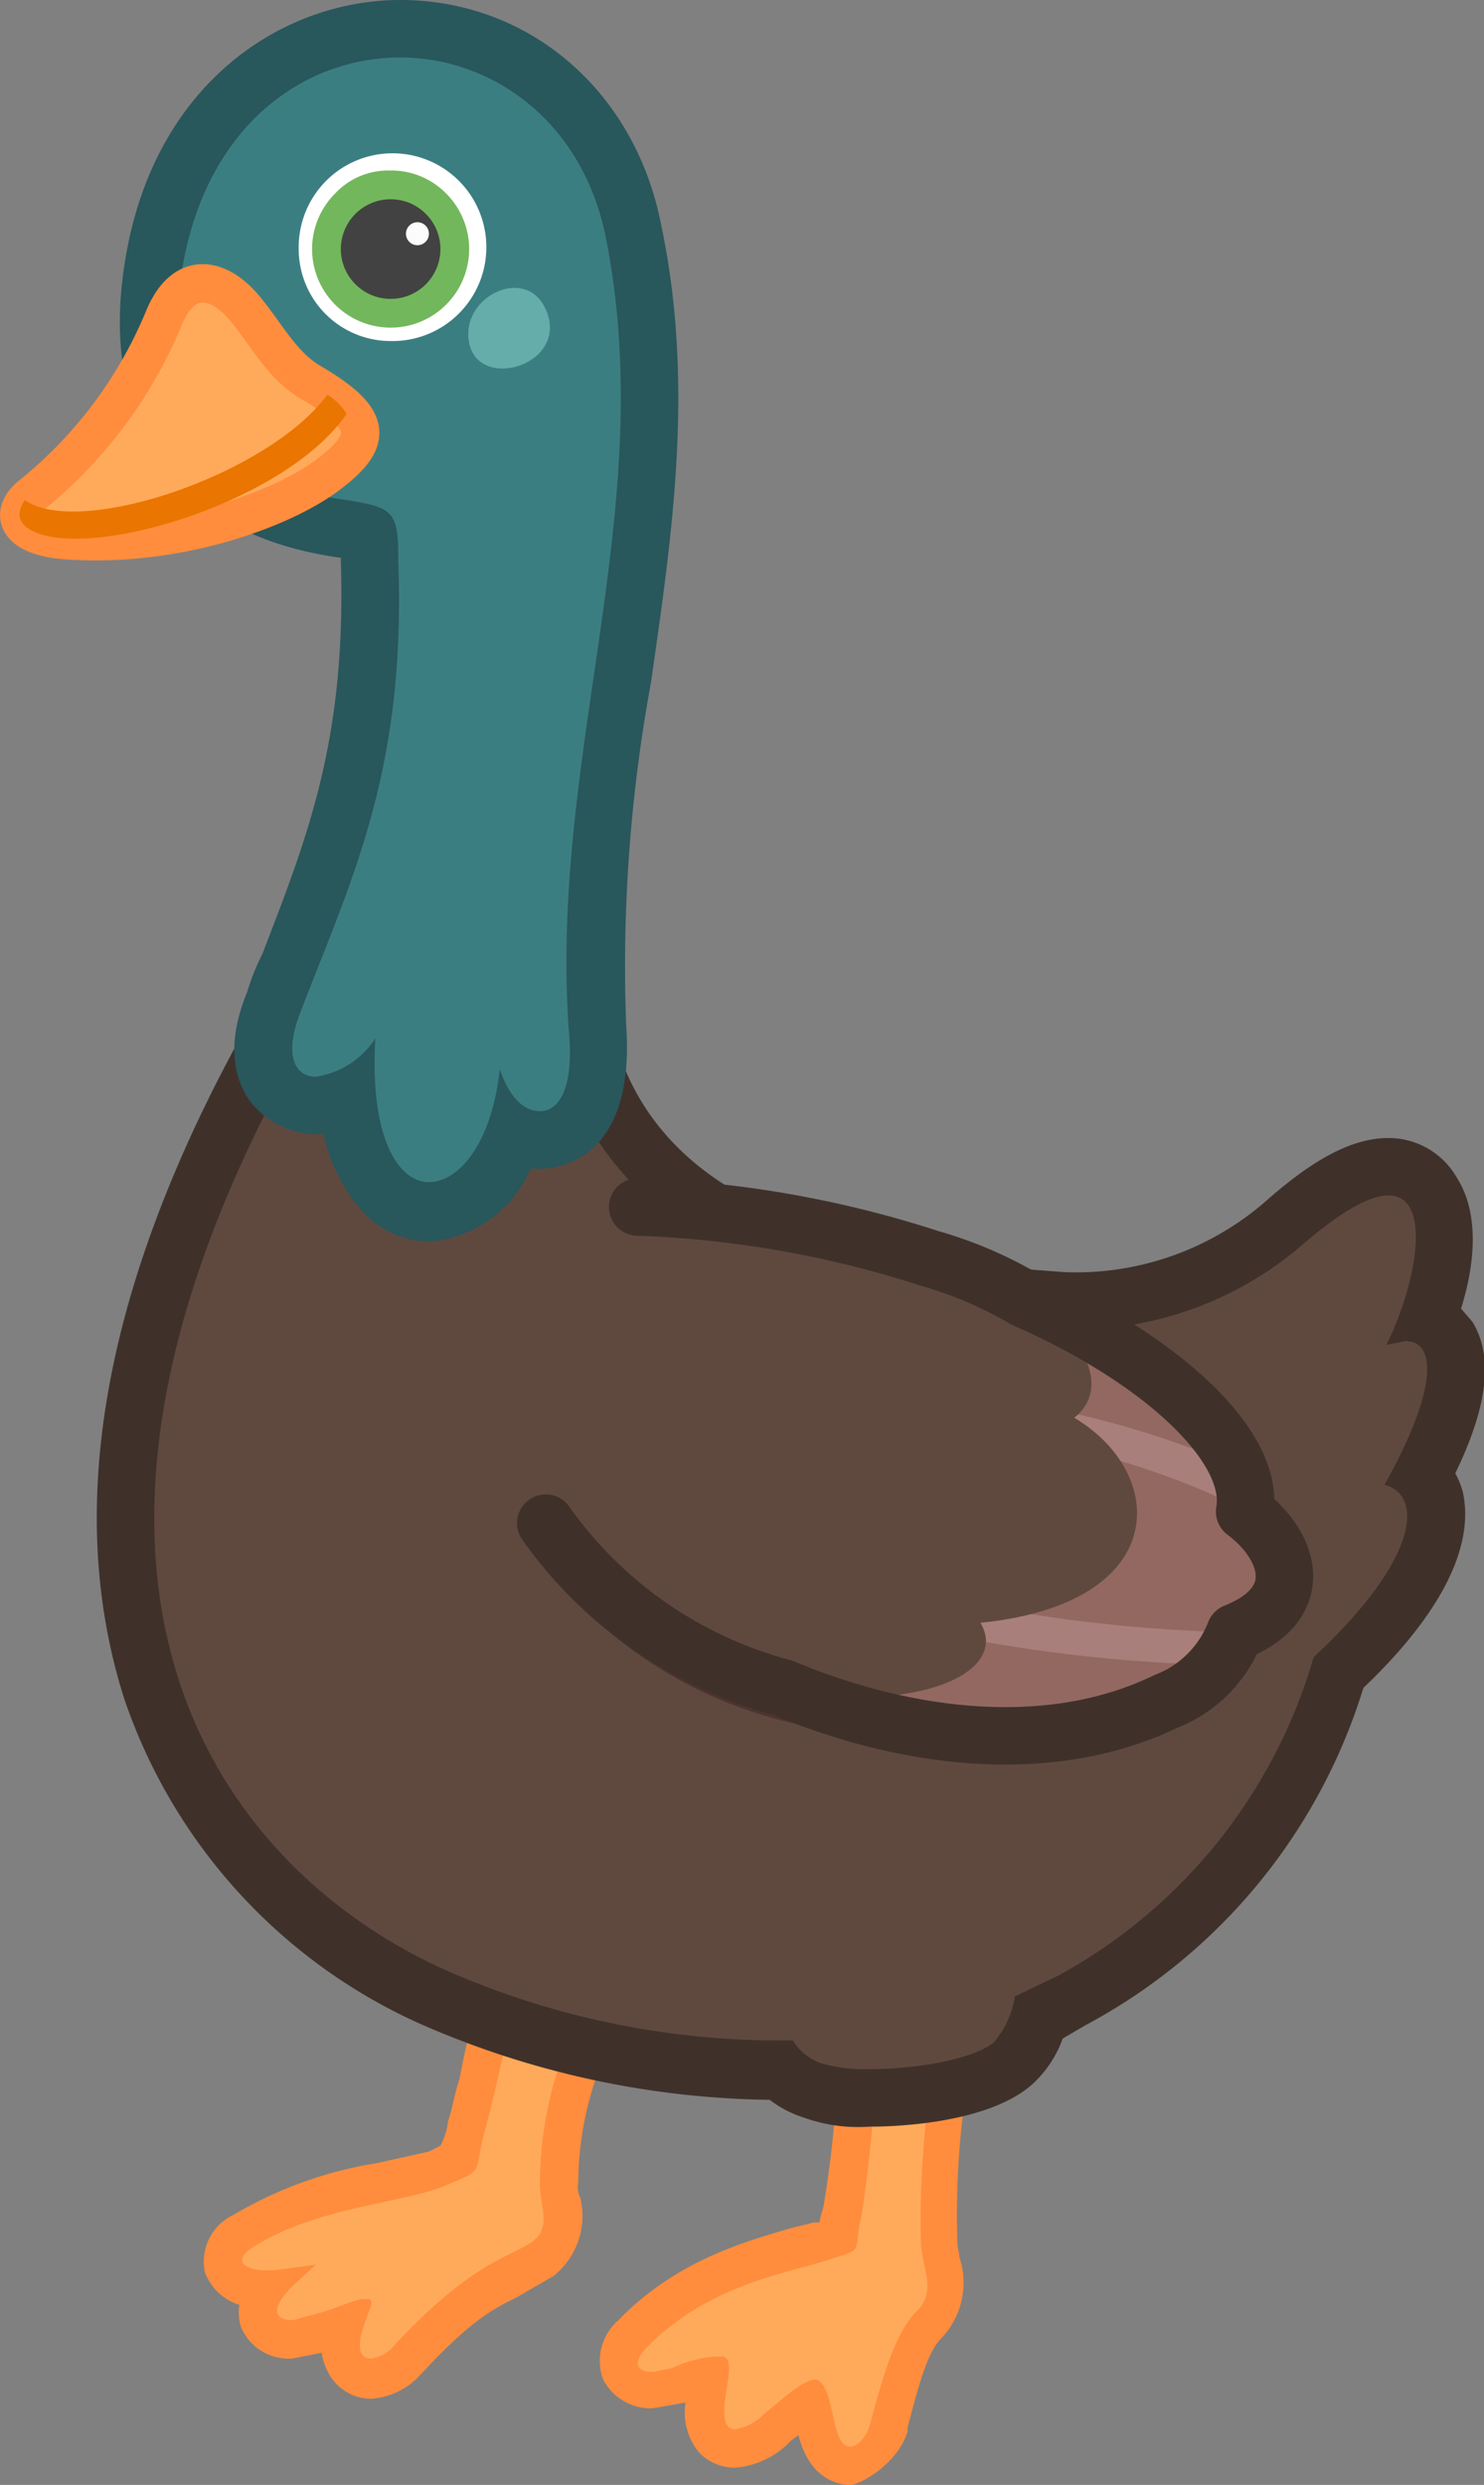 <svg xmlns="http://www.w3.org/2000/svg" viewBox="0 0 77.5 129.7"><rect x="0" y="0" width="77.5" height="129.7" fill="#808080" stroke="none"/><g id="Layer_2" data-name="Layer 2"><g id="Layer_1-2" data-name="Layer 1"><path d="M19.4,124.2a1.4,1.4,0,0,1-1.3-.7,2.2,2.2,0,0,1-.1-2.1h-.3l-1,.3-1.4.3a1.6,1.6,0,0,1-1.7-1,1.6,1.6,0,0,1,.2-1.6c-1.1,0-1.9-.4-2.1-1.2s-.2-1.1,1-1.9a23.8,23.8,0,0,1,7.2-2.5,13.7,13.7,0,0,0,2.9-.7c1.1-.5,1.1-.5,1.6-2.2s.3-1.4.5-2.3.6-2.5,1-4.2l.2-.8,6,.2-.7,1.4a18,18,0,0,0-2.2,8.6,1.8,1.8,0,0,0,.1,1,2.9,2.9,0,0,1-.9,3L26.5,119c-1.2.6-2.5,1.2-5.2,4.2a3,3,0,0,1-1.9,1Z" style="fill:#ffaa5a"/><path d="M26.9,104.8h3.6a19.6,19.6,0,0,0-2.3,8.9c-.1,1.3.7,2.5-.4,3.3s-3.1,1-7.2,5.4a1.9,1.9,0,0,1-1.2.7c-.6,0-.8-.5-.4-1.7s.5-1.2.3-1.4H19c-.5,0-1.4.5-2.6.8l-1.1.3c-.9,0-1.3-.5,0-1.8l1.2-1.1-2.2.3h-.4c-1.1,0-1.8-.5-.7-1.2,3.3-2.1,7.8-2.3,10-3.2s1.5-.6,2.1-2.8.8-3.5,1.6-6.5m-1.5-2.1-.4,1.6a40.2,40.2,0,0,0-1,4.2c-.3.9-.4,1.7-.6,2.2A3.6,3.6,0,0,1,23,112l-.6.3-2.7.6a21.3,21.3,0,0,0-7.5,2.7,2.7,2.7,0,0,0-1.5,3,2.8,2.8,0,0,0,1.8,1.7,2.5,2.5,0,0,0,.1,1.2,2.7,2.7,0,0,0,2.7,1.6l1.5-.3a3.2,3.2,0,0,0,.5,1.3,2.5,2.5,0,0,0,2.1,1.1,3.8,3.8,0,0,0,2.6-1.3c2.7-2.9,3.8-3.4,5-4l1.9-1.1a4,4,0,0,0,1.4-4.1,1.2,1.2,0,0,1-.1-.8,17.1,17.1,0,0,1,2.1-8.1l1.4-2.8H25.4Z" style="fill:#ff8d3d"/><path d="M44.4,128.7c-.5,0-1.4-.3-1.7-2.1a6.6,6.6,0,0,1-.3-1.3c-.4.2-1.1.9-1.8,1.4h-.1a3.6,3.6,0,0,1-2.1,1,1.3,1.3,0,0,1-1.1-.5,2.7,2.7,0,0,1-.4-2.5v-.4a.7.7,0,0,0,.1-.5l-1.6.5a3.1,3.1,0,0,1-1.3.3c-1.2,0-1.6-.6-1.7-.9s-.2-1.1.6-2a17.5,17.5,0,0,1,8.6-4.5l1.2-.4H43c.5-.1.7-.1,1-1.5a74.9,74.9,0,0,0,.8-9.4v-.8l5.8-1.2-.3,1.6a42,42,0,0,0-1.2,11.6,4.4,4.4,0,0,0,.2,1,3.1,3.1,0,0,1-.7,3.2c-.9.9-1.3,2.4-2.1,5.2h0c-.4,1.3-1.2,2.1-2.1,2.1Z" style="fill:#ffaa5a"/><path d="M49.3,105.2a46.6,46.6,0,0,0-1.2,12c.1,1.3.8,2.4-.2,3.4s-1.6,2.7-2.4,5.7c-.2.9-.7,1.4-1.1,1.4s-.6-.4-.8-1.2-.4-2.2-1-2.3h0c-.6,0-1.5.8-2.7,1.8a2.8,2.8,0,0,1-1.5.8c-.5,0-.7-.5-.5-1.8s.3-1.8-.1-2h-.5a6.6,6.6,0,0,0-2.2.6l-1,.2c-.8,0-1.1-.4-.4-1.2,3.2-3.3,7.2-3.9,9.4-4.6s1.4-.3,1.9-2.4a69.9,69.9,0,0,0,.8-9.6l3.5-.7m2.7-2.5-3.1.6-3.5.7-1.6.3v1.5a57.5,57.5,0,0,1-.8,9.3,4.5,4.5,0,0,0-.2.8h-.3l-1.2.3c-2.4.7-6,1.7-9,4.8a2.8,2.8,0,0,0-.8,3.1,2.8,2.8,0,0,0,2.6,1.5l1.7-.3h0a3.3,3.3,0,0,0,.7,2.6,2.6,2.6,0,0,0,1.9.8,4.5,4.5,0,0,0,2.7-1.2l.2-.2.4-.3c.6,2.4,2.2,2.6,2.7,2.6s2.5-1.1,3-2.8v-.2c.7-2.7,1.1-4,1.8-4.7a4.2,4.2,0,0,0,.9-4.2c0-.2-.1-.5-.1-.7a44.1,44.1,0,0,1,1.1-11.4l.8-3Z" style="fill:#ff8d3d"/><path d="M22.8,101.7c0,1.4.2,3.3,1.2,4.4s6.6,2.6,8.2,1.8,1.7-2.3,2.2-3.4Z" style="fill:#4f3332"/><path d="M45.4,109.5a8,8,0,0,1-3-.4,5.9,5.9,0,0,1-1.7-1h-.4a44.4,44.4,0,0,1-16.9-3.5A27.2,27.2,0,0,1,7.9,88.2c-3.3-10.1-.7-22.3,7.7-36.4l.5-.8,14.2,2.4.2.9C33,63.6,42,66.2,51.4,67.6l4.2.3a17,17,0,0,0,11.5-4.1c2.3-2,4-2.9,5.4-2.9a2.8,2.8,0,0,1,2.4,1.4c.9,1.6.5,4.3-.3,6.5a2.8,2.8,0,0,1,1,.9c.8,1.5.4,4-1.3,7.3a3.4,3.4,0,0,1,.6,1.2c.5,2.4-1.2,5.5-5,9.1A28.6,28.6,0,0,1,56,104.4l-1.7.9a5.7,5.7,0,0,1-1.4,2.4C51.2,109.2,47.2,109.5,45.4,109.5Z" style="fill:#5f493f"/><path d="M16.9,52.6l12.2,2.1C31.9,65.3,42.6,67.8,51.2,69a22.5,22.5,0,0,0,4.4.4,18.3,18.3,0,0,0,12.5-4.5c2.1-1.8,3.5-2.5,4.4-2.5,2.4,0,1.4,4.8-.1,7.8l1-.2c1.7,0,1.6,2.7-1.1,7.5,2,.5,1.9,3.8-3.7,9a27.7,27.7,0,0,1-13.3,16.6L53,104.2a4.8,4.8,0,0,1-1.1,2.4c-1.1.9-4.1,1.4-6.5,1.4a8.5,8.5,0,0,1-2.5-.3,2.9,2.9,0,0,1-1.5-1.2H40.3a43.3,43.3,0,0,1-16.4-3.4C11.7,98-.9,82.3,16.9,52.6m-1.5-3.3-1.1,1.8C5.7,65.5,3.1,78.1,6.5,88.7A28.7,28.7,0,0,0,22.8,106a46.7,46.7,0,0,0,17.4,3.6,5.6,5.6,0,0,0,1.7.9,8.4,8.4,0,0,0,3.5.5c.6,0,6,0,8.5-2.2a6,6,0,0,0,1.6-2.4l1.2-.7A29.9,29.9,0,0,0,71.2,88.1c4.1-3.9,5.8-7.4,5.2-10.2a4.2,4.2,0,0,0-.4-1c1.7-3.5,2-6.1.9-7.9l-.6-.7c.7-2.2,1-4.9-.2-6.8a4.1,4.1,0,0,0-3.6-2.1c-1.8,0-3.8,1-6.4,3.3a15.1,15.1,0,0,1-10.5,3.7l-3.9-.3C42.8,64.8,34.2,62.4,32,53.9L31.5,52l-1.9-.3-12.2-2-2-.4Z" style="fill:#3f312a"/><path d="M58.2,87.8c-8.8,1.8-18,1.9-25.3-3.7-2.6-1.9-3.7-1.1-.8,1.3,7.6,6.2,17.1,6,26.4,4.2A.9.9,0,0,0,58.2,87.8Z" style="fill:#4f3332"/><path d="M65,78.9c.9-5.4-12.6-14-25.9-14.6L29.3,79.6c3.5,5.9,19.9,14.9,31.6,9.2a6.3,6.3,0,0,0,3.6-3.6C68.3,83.7,67.4,80.7,65,78.9Z" style="fill:#936861"/><path d="M51.9,74.9A40.1,40.1,0,0,1,65,78.8a4.4,4.4,0,0,0-.3-2.2,47.4,47.4,0,0,0-12.3-3.5C51.2,73,50.7,74.7,51.9,74.9Z" style="fill:#a87f7b"/><path d="M46.3,82.7a.9.9,0,0,0-.5,1.8,81.1,81.1,0,0,0,17.7,2.4,4.2,4.2,0,0,0,1-1.7A80.6,80.6,0,0,1,46.3,82.7Z" style="fill:#a87f7b"/><path d="M48.6,65.7A55.5,55.5,0,0,0,33.3,63L28.5,79.5c1.5,2.6,8.1,9,16.1,9.1,5.2,0,7.8-1.9,6.6-3.9,10-1,9.8-7.8,4.9-10.7C58.3,72.3,56.7,68.2,48.6,65.7Z" style="fill:#5f493f"/><path d="M33.3,63a55.5,55.5,0,0,1,15.3,2.7,21,21,0,0,1,4.9,2.1c7.1,3.1,12.1,7.7,11.5,11.1,2.4,1.8,3.3,4.8-.5,6.3a6.3,6.3,0,0,1-3.6,3.6c-6.2,3-13.8,1.9-20-.7a22.1,22.1,0,0,1-12.4-8.6" style="fill:none;stroke:#3f312a;stroke-linecap:round;stroke-linejoin:round;stroke-width:3px"/><path d="M22.4,63.2A3.4,3.4,0,0,1,20,62.1a8.1,8.1,0,0,1-1.8-4.8,5.9,5.9,0,0,1-1.7.4,2.9,2.9,0,0,1-2.3-1.2c-.6-1-.6-2.4.1-4.2a16.7,16.7,0,0,1,.8-2c2.4-6.1,4.5-11.4,4.2-21a6.1,6.1,0,0,0-.1-1.4l-1.3-.3c-7-1-10.6-5.2-10.1-11.9C8.6,5.9,14.9,1.5,20.9,1.5S31.5,4.7,33,11.9s.6,15.9-.5,23.4a84.9,84.9,0,0,0-1.3,18.3c.2,2.4-.2,4.1-1.1,5a2.3,2.3,0,0,1-1.9.9h0a2.2,2.2,0,0,1-1.3-.4C26,61.7,24.4,63.2,22.4,63.2Z" style="fill:#3b7e82"/><path d="M20.9,3c4.7,0,9.4,3.2,10.7,9.2,2.9,14.2-2.9,27-1.9,41.5.3,3.1-.5,4.3-1.5,4.3s-1.7-1-2.1-2.2c-.4,3.8-2.1,5.9-3.7,5.9s-3.1-2.3-2.8-7.5a4.5,4.5,0,0,1-3.1,2c-1.1,0-1.7-1.1-.8-3.4,2.7-7,5.5-12.6,5.1-23.5,0-2.6-.2-2.8-2.7-3.2-6.8-.9-9.2-4.9-8.8-10.3C10,7.1,15.5,3,20.9,3m0-3C14.4,0,7.1,4.9,6.3,15.6,5.8,23.1,9.9,28,17.7,29.1h.1v.2c.3,9.4-1.8,14.5-4.1,20.5a11.9,11.9,0,0,0-.8,2c-.9,2.2-.9,4.1.1,5.6a4.4,4.4,0,0,0,3.5,1.8h.4a8.9,8.9,0,0,0,2,4,4.8,4.8,0,0,0,3.5,1.6A6.2,6.2,0,0,0,27.7,61h.5a4.2,4.2,0,0,0,3-1.3c1.2-1.3,1.7-3.4,1.5-6.2A81.7,81.7,0,0,1,34,35.6c1.1-7.7,2.3-15.6.5-24C33.1,4.7,27.6,0,20.9,0Z" style="fill:#28575c"/><path d="M24.5,17.9c.5,2.5,5,1.2,4.1-1.5S24,15.4,24.5,17.9Z" style="fill:#64adab"/><path d="M8.6,16.5a23.3,23.3,0,0,1-6.9,9.3c-1.2.9-1,2.2,1.8,2.4,5.7.4,11.2-1.6,13.6-3.4s2.4-2.9-.8-4.8c-1.6-.9-2.4-2.6-3.6-4S9.7,14,8.6,16.5Z" style="fill:#ffaa5a;stroke:#ff8d3d;stroke-miterlimit:10;stroke-width:2px"/><path d="M18.1,21.6a3.1,3.1,0,0,0-1-1c-3.1,4.2-13,7.5-15.8,5.5-.4.6-.4,1.1.2,1.5C4.3,29.4,14.9,26.3,18.1,21.6Z" style="fill:#ea7500"/><path d="M20.4,17.4A4.5,4.5,0,1,0,15.9,13a4.6,4.6,0,0,0,1.3,3.1A4.4,4.4,0,0,0,20.4,17.4Z" style="fill:#72b75b"/><path d="M20.4,8.9a4,4,0,0,1,2.9,1.2,4.1,4.1,0,0,1-5.8,5.8h0a4.1,4.1,0,0,1,0-5.8,3.8,3.8,0,0,1,2.9-1.2M15.6,13a4.8,4.8,0,0,0,4.8,4.8A4.9,4.9,0,1,0,15.6,13Z" style="fill:#fff"/><circle cx="20.4" cy="13" r="2.6" style="fill:#424242"/><circle cx="21.8" cy="12.2" r="0.6" style="fill:#fcfcfc"/></g></g></svg>
